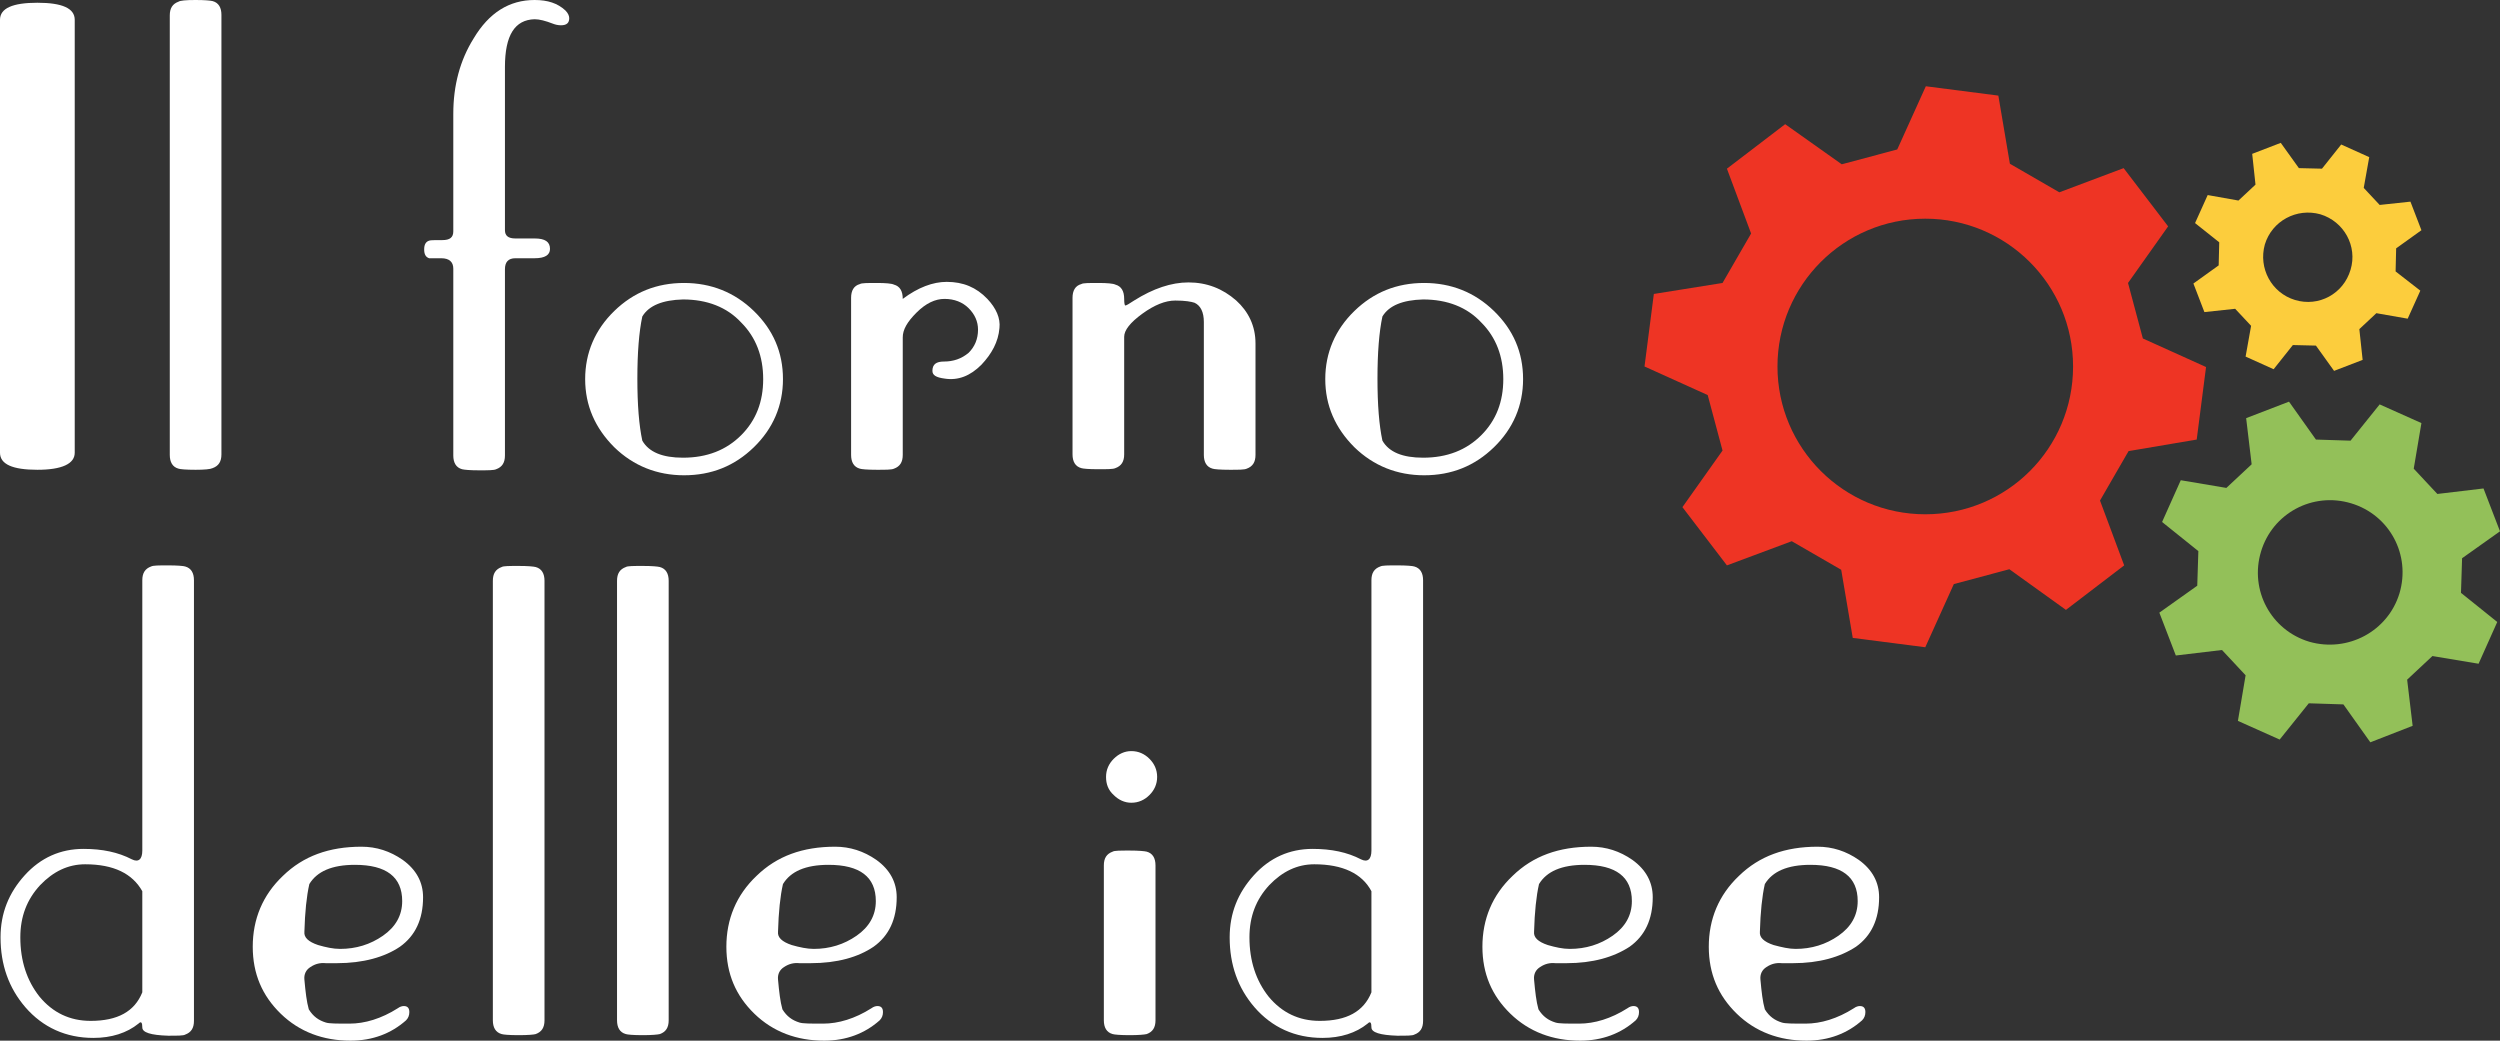 <?xml version="1.0" encoding="utf-8"?>
<!-- Generator: Adobe Illustrator 21.0.0, SVG Export Plug-In . SVG Version: 6.00 Build 0)  -->
<svg version="1.1" id="Layer_1" xmlns="http://www.w3.org/2000/svg" xmlns:xlink="http://www.w3.org/1999/xlink" x="0px" y="0px"
	 viewBox="0 0 455 189.4" style="enable-background:new 0 0 455 189.4;" xml:space="preserve">
<rect x="0" y="0" width="455" height="189.4" fill="#333333" stroke="none"/>
<style type="text/css">
	.st0{fill:#FFFFFF;}
	.st1{fill:#EE3424;}
	.st2{fill:#93C059;}
	.st3{fill:#FCCD3D;}
</style>
<g>
	<g>
		<path class="st0" d="M6.8,85.5c-4.5,0-6.8-1-6.8-3.1V3.6c0-2.1,2.3-3.1,6.8-3.1s6.8,1,6.8,3.1v78.8C13.6,84.4,11.3,85.5,6.8,85.5z
			"/>
		<path class="st0" d="M35.6,85.5c-1.8,0-2.8-0.1-3.1-0.2c-1.1-0.3-1.6-1.2-1.6-2.5v-80c0-1.3,0.5-2.1,1.6-2.5
			C32.8,0.1,33.8,0,35.6,0c1.7,0,2.7,0.1,3.1,0.2c1.1,0.3,1.6,1.2,1.6,2.5v80c0,1.3-0.5,2.1-1.6,2.5C38.3,85.4,37.2,85.5,35.6,85.5z
			"/>
		<path class="st0" d="M91.9,12.2v29.7c0,1,0.6,1.5,1.9,1.5c0.2,0,0.8,0,1.5,0c0.8,0,1.4,0,2,0c1.9,0,2.8,0.6,2.8,1.9
			c0,1.1-0.9,1.7-2.8,1.7c-0.6,0-1.2,0-2,0s-1.3,0-1.5,0c-1.3,0-1.9,0.7-1.9,2v33.9c0,1.3-0.5,2.1-1.6,2.5c-0.4,0.2-1.5,0.2-3.1,0.2
			c-1.7,0-2.7-0.1-3.1-0.2c-1.1-0.3-1.6-1.2-1.6-2.5v-34c0-1.2-0.7-1.9-2.2-1.9c-1.2,0-2,0-2.2,0c-0.6-0.2-0.9-0.7-0.9-1.6
			c0-0.9,0.3-1.4,0.9-1.6c0.2-0.1,1.1-0.1,2.4-0.1c1.4,0,2-0.5,2-1.6V20.7c0-5.1,1.2-9.7,3.7-13.7c2.8-4.7,6.5-7,11.1-7
			c2.4,0,4.2,0.6,5.6,1.9c0.5,0.5,0.7,1,0.7,1.4c0,0.9-0.5,1.3-1.5,1.3c-0.5,0-1-0.1-1.5-0.3c-1.3-0.5-2.4-0.8-3.3-0.8
			C93.7,3.6,91.9,6.4,91.9,12.2z"/>
		<path class="st0" d="M106.5,69c0-4.8,1.8-9,5.3-12.4s7.7-5.1,12.7-5.1c4.9,0,9.2,1.7,12.7,5.1c3.5,3.4,5.3,7.5,5.3,12.4
			c0,4.8-1.8,9-5.3,12.4s-7.7,5.1-12.7,5.1c-4.9,0-9.2-1.7-12.7-5.1C108.3,77.9,106.5,73.8,106.5,69z M116.9,57.6
			c-0.6,2.8-0.9,6.6-0.9,11.3c0,4.8,0.3,8.5,0.9,11.3c1.2,2.1,3.7,3.1,7.4,3.1c4.4,0,7.9-1.4,10.6-4.1c2.7-2.7,4-6.1,4-10.2
			s-1.3-7.6-4-10.3c-2.6-2.8-6.2-4.2-10.6-4.2C120.6,54.6,118.1,55.6,116.9,57.6z"/>
		<path class="st0" d="M178,60c0-1.5-0.6-2.8-1.7-3.9c-1.1-1.1-2.6-1.7-4.4-1.7c-1.7,0-3.4,0.8-5.1,2.5c-1.7,1.7-2.5,3.1-2.5,4.5
			v21.4c0,1.3-0.5,2.1-1.6,2.5c-0.4,0.2-1.5,0.2-3.1,0.2c-1.8,0-2.8-0.1-3.1-0.2c-1.1-0.3-1.6-1.2-1.6-2.5V54.2
			c0-1.3,0.5-2.2,1.6-2.5c0.3-0.2,1.4-0.2,3.1-0.2c1.6,0,2.7,0.1,3.1,0.3c1.1,0.3,1.6,1.2,1.6,2.6c2.8-2.1,5.5-3.1,8-3.1
			c3,0,5.4,1,7.4,3.1c1.6,1.7,2.4,3.5,2.2,5.3c-0.2,2.5-1.4,4.7-3.3,6.7c-2,2-4.2,2.9-6.7,2.5c-1.5-0.2-2.2-0.6-2.2-1.4
			c0-1.2,0.7-1.7,2.1-1.7c1.7,0,3.2-0.5,4.5-1.6C177.4,63.1,178,61.7,178,60z"/>
		<path class="st0" d="M228.5,62.5v20.3c0,1.3-0.5,2.1-1.6,2.5c-0.4,0.2-1.5,0.2-3.1,0.2c-1.8,0-2.8-0.1-3.1-0.2
			c-1.1-0.3-1.6-1.2-1.6-2.5V58.6c0-1.8-0.6-3-1.7-3.5c-0.6-0.2-1.7-0.4-3.5-0.4s-3.8,0.8-6,2.4c-2.2,1.6-3.3,3-3.3,4.2v21.4
			c0,1.3-0.5,2.1-1.6,2.5c-0.4,0.2-1.5,0.2-3.1,0.2c-1.8,0-2.8-0.1-3.1-0.2c-1.1-0.3-1.6-1.2-1.6-2.5V54.2c0-1.3,0.5-2.2,1.6-2.5
			c0.3-0.2,1.4-0.2,3.1-0.2c1.6,0,2.7,0.1,3.1,0.3c1.1,0.3,1.6,1.2,1.6,2.6c0,0.8,0.1,1.2,0.2,1.2c0.2,0,0.7-0.3,1.6-0.9
			c3.5-2.2,6.8-3.3,9.9-3.3c3.3,0,6.2,1.1,8.7,3.3C227.2,56.7,228.5,59.3,228.5,62.5z"/>
		<path class="st0" d="M241.2,69c0-4.8,1.8-9,5.3-12.4s7.7-5.1,12.7-5.1c4.9,0,9.2,1.7,12.7,5.1c3.5,3.4,5.3,7.5,5.3,12.4
			c0,4.8-1.8,9-5.3,12.4s-7.7,5.1-12.7,5.1c-4.9,0-9.2-1.7-12.7-5.1C243,77.9,241.2,73.8,241.2,69z M251.6,57.6
			c-0.6,2.8-0.9,6.6-0.9,11.3c0,4.8,0.3,8.5,0.9,11.3c1.2,2.1,3.7,3.1,7.4,3.1c4.4,0,7.9-1.4,10.6-4.1s4-6.1,4-10.2s-1.3-7.6-4-10.3
			c-2.6-2.8-6.2-4.2-10.6-4.2C255.3,54.6,252.8,55.6,251.6,57.6z"/>
		<path class="st0" d="M25.9,187c0-0.9-0.2-1.2-0.7-0.7c-2.1,1.7-4.9,2.6-8.2,2.6c-5,0-9.2-1.9-12.4-5.6c-3-3.5-4.5-7.7-4.5-12.7
			c0-4.4,1.5-8.1,4.4-11.3s6.5-4.8,10.7-4.8c3.4,0,6.3,0.6,8.8,1.9c1.2,0.6,1.9,0,1.9-1.6v-49.2c0-1.3,0.5-2.1,1.6-2.5
			c0.4-0.2,1.4-0.2,3.1-0.2c1.7,0,2.8,0.1,3.1,0.2c1.1,0.3,1.6,1.2,1.6,2.5v80.2c0,1.3-0.5,2.1-1.6,2.5c-0.3,0.2-1.4,0.2-3.1,0.2
			C27.4,188.4,25.9,187.9,25.9,187z M15.5,157.3c-3.1,0-5.8,1.3-8.2,3.8c-2.4,2.6-3.6,5.7-3.6,9.5c0,4.3,1.2,7.9,3.5,10.8
			c2.4,2.9,5.5,4.4,9.3,4.4c4.9,0,8-1.7,9.4-5.2v-18.4C24.1,159,20.7,157.3,15.5,157.3z"/>
		<path class="st0" d="M61.3,175.3c-0.7,0-1.3,0-2,0c-1-0.1-1.9,0.1-2.8,0.7c-0.8,0.5-1.2,1.3-1.1,2.3c0.2,2.2,0.4,4,0.8,5.4
			c0.8,1.3,1.8,2,3.1,2.4c0.6,0.2,2,0.2,4.3,0.2c2.8,0,5.8-0.9,8.8-2.8c0.4-0.3,0.8-0.4,1.1-0.4c0.7,0,1,0.4,1,1.1
			c0,0.6-0.2,1.1-0.6,1.5c-2.7,2.4-6.1,3.7-10.1,3.7c-5,0-9.3-1.6-12.7-4.9c-3.4-3.3-5.1-7.3-5.1-12.2c0-5,1.8-9.4,5.5-12.9
			c3.7-3.6,8.4-5.3,14.3-5.3c2.7,0,5.2,0.8,7.5,2.4c2.5,1.8,3.7,4.1,3.7,6.8c0,4-1.4,7-4.2,9C70,174.2,66.1,175.3,61.3,175.3z
			 M61.9,172.7c2.9,0,5.5-0.8,7.8-2.4c2.3-1.6,3.5-3.7,3.5-6.3c0-4.4-2.9-6.6-8.6-6.6c-4.2,0-6.9,1.2-8.3,3.5
			c-0.5,2.2-0.8,5.1-0.9,8.7c-0.1,1,0.7,1.8,2.5,2.4C59.3,172.4,60.6,172.7,61.9,172.7z"/>
		<path class="st0" d="M94.4,188.4c-1.8,0-2.8-0.1-3.1-0.2c-1.1-0.3-1.6-1.2-1.6-2.5v-80c0-1.3,0.5-2.1,1.6-2.5
			c0.3-0.2,1.4-0.2,3.1-0.2s2.7,0.1,3.1,0.2c1.1,0.3,1.6,1.2,1.6,2.5v80c0,1.3-0.5,2.1-1.6,2.5C97.2,188.3,96.1,188.4,94.4,188.4z"
			/>
		<path class="st0" d="M117,188.4c-1.8,0-2.8-0.1-3.1-0.2c-1.1-0.3-1.6-1.2-1.6-2.5v-80c0-1.3,0.5-2.1,1.6-2.5
			c0.3-0.2,1.4-0.2,3.1-0.2s2.7,0.1,3.1,0.2c1.1,0.3,1.6,1.2,1.6,2.5v80c0,1.3-0.5,2.1-1.6,2.5C119.7,188.3,118.6,188.4,117,188.4z"
			/>
		<path class="st0" d="M147.5,175.3c-0.7,0-1.3,0-2,0c-1-0.1-1.9,0.1-2.8,0.7c-0.8,0.5-1.2,1.3-1.1,2.3c0.2,2.2,0.4,4,0.8,5.4
			c0.8,1.3,1.8,2,3.1,2.4c0.6,0.2,2,0.2,4.3,0.2c2.8,0,5.8-0.9,8.8-2.8c0.4-0.3,0.8-0.4,1.1-0.4c0.7,0,1,0.4,1,1.1
			c0,0.6-0.2,1.1-0.6,1.5c-2.7,2.4-6.1,3.7-10.1,3.7c-5,0-9.3-1.6-12.7-4.9c-3.4-3.3-5.1-7.3-5.1-12.2c0-5,1.8-9.4,5.5-12.9
			c3.7-3.6,8.4-5.3,14.3-5.3c2.7,0,5.2,0.8,7.5,2.4c2.5,1.8,3.7,4.1,3.7,6.8c0,4-1.4,7-4.2,9C156.2,174.2,152.4,175.3,147.5,175.3z
			 M148.1,172.7c2.9,0,5.5-0.8,7.8-2.4c2.3-1.6,3.5-3.7,3.5-6.3c0-4.4-2.9-6.6-8.6-6.6c-4.2,0-6.9,1.2-8.3,3.5
			c-0.5,2.2-0.8,5.1-0.9,8.7c-0.1,1,0.7,1.8,2.5,2.4C145.5,172.4,146.9,172.7,148.1,172.7z"/>
		<path class="st0" d="M205.6,188.4c-1.7,0-2.8-0.1-3.1-0.2c-1.1-0.3-1.6-1.2-1.6-2.5v-28.2c0-1.3,0.5-2.1,1.6-2.5
			c0.3-0.2,1.4-0.2,3.1-0.2c1.6,0,2.7,0.1,3.1,0.2c1.1,0.3,1.6,1.2,1.6,2.5v28.2c0,1.3-0.5,2.1-1.6,2.5
			C208.3,188.3,207.2,188.4,205.6,188.4z M201.3,141.4c0-1.3,0.5-2.4,1.4-3.3c0.9-0.9,2-1.4,3.2-1.4c1.3,0,2.4,0.5,3.3,1.4
			c0.9,0.9,1.4,2,1.4,3.3s-0.5,2.4-1.4,3.3c-0.9,0.9-2,1.4-3.3,1.4c-1.2,0-2.3-0.5-3.2-1.4C201.7,143.8,201.3,142.7,201.3,141.4z"/>
		<path class="st0" d="M249.6,187c0-0.9-0.2-1.2-0.7-0.7c-2.1,1.7-4.9,2.6-8.2,2.6c-5,0-9.2-1.9-12.4-5.6c-3-3.5-4.5-7.7-4.5-12.7
			c0-4.4,1.5-8.1,4.4-11.3s6.5-4.8,10.7-4.8c3.4,0,6.3,0.6,8.8,1.9c1.2,0.6,1.9,0,1.9-1.6v-49.2c0-1.3,0.5-2.1,1.6-2.5
			c0.4-0.2,1.4-0.2,3.1-0.2s2.8,0.1,3.1,0.2c1.1,0.3,1.6,1.2,1.6,2.5v80.2c0,1.3-0.5,2.1-1.6,2.5c-0.3,0.2-1.4,0.2-3.1,0.2
			C251.2,188.4,249.6,187.9,249.6,187z M239.2,157.3c-3.1,0-5.8,1.3-8.2,3.8c-2.4,2.6-3.6,5.7-3.6,9.5c0,4.3,1.2,7.9,3.5,10.8
			c2.4,2.9,5.5,4.4,9.3,4.4c4.9,0,8-1.7,9.4-5.2v-18.4C247.9,159,244.4,157.3,239.2,157.3z"/>
		<path class="st0" d="M285.1,175.3c-0.7,0-1.3,0-2,0c-1-0.1-1.9,0.1-2.8,0.7c-0.8,0.5-1.2,1.3-1.1,2.3c0.2,2.2,0.4,4,0.8,5.4
			c0.8,1.3,1.8,2,3.1,2.4c0.6,0.2,2,0.2,4.3,0.2c2.8,0,5.8-0.9,8.8-2.8c0.4-0.3,0.8-0.4,1.1-0.4c0.7,0,1,0.4,1,1.1
			c0,0.6-0.2,1.1-0.6,1.5c-2.7,2.4-6.1,3.7-10.1,3.7c-5,0-9.3-1.6-12.7-4.9c-3.4-3.3-5.1-7.3-5.1-12.2c0-5,1.8-9.4,5.5-12.9
			c3.7-3.6,8.4-5.3,14.3-5.3c2.7,0,5.2,0.8,7.5,2.4c2.5,1.8,3.7,4.1,3.7,6.8c0,4-1.4,7-4.2,9C293.7,174.2,289.9,175.3,285.1,175.3z
			 M285.7,172.7c2.9,0,5.5-0.8,7.8-2.4c2.3-1.6,3.5-3.7,3.5-6.3c0-4.4-2.9-6.6-8.6-6.6c-4.2,0-6.9,1.2-8.3,3.5
			c-0.5,2.2-0.8,5.1-0.9,8.7c-0.1,1,0.7,1.8,2.5,2.4C283.1,172.4,284.4,172.7,285.7,172.7z"/>
		<path class="st0" d="M326.3,175.3c-0.7,0-1.3,0-2,0c-1-0.1-1.9,0.1-2.8,0.7c-0.8,0.5-1.2,1.3-1.1,2.3c0.2,2.2,0.4,4,0.8,5.4
			c0.8,1.3,1.8,2,3.1,2.4c0.6,0.2,2,0.2,4.3,0.2c2.8,0,5.8-0.9,8.8-2.8c0.4-0.3,0.8-0.4,1.1-0.4c0.7,0,1,0.4,1,1.1
			c0,0.6-0.2,1.1-0.6,1.5c-2.7,2.4-6.1,3.7-10.1,3.7c-5,0-9.3-1.6-12.7-4.9c-3.4-3.3-5.1-7.3-5.1-12.2c0-5,1.8-9.4,5.5-12.9
			c3.7-3.6,8.4-5.3,14.3-5.3c2.7,0,5.2,0.8,7.5,2.4c2.5,1.8,3.7,4.1,3.7,6.8c0,4-1.4,7-4.2,9C334.9,174.2,331.1,175.3,326.3,175.3z
			 M326.8,172.7c2.9,0,5.5-0.8,7.8-2.4c2.3-1.6,3.5-3.7,3.5-6.3c0-4.4-2.9-6.6-8.6-6.6c-4.2,0-6.9,1.2-8.3,3.5
			c-0.5,2.2-0.8,5.1-0.9,8.7c-0.1,1,0.7,1.8,2.5,2.4C324.3,172.4,325.6,172.7,326.8,172.7z"/>
	</g>
	<path class="st1" d="M399.8,80l1.7-13.2L390,61.6l-2.7-10.1l7.3-10.3l-8.1-10.6L374.8,35l-9-5.2l-2.1-12.4l-13.2-1.7l-5.2,11.5
		l-10.1,2.7l-10.3-7.3l-10.6,8.1l4.4,11.8l-5.2,9l-12.5,2l-1.7,13.2l11.5,5.2l2.7,10.1l-7.3,10.3l8.1,10.6l11.8-4.4l9,5.2l2.1,12.4
		l13.2,1.7l5.2-11.5l10.1-2.7L376,111l10.6-8.1l-4.4-11.8l5.2-9L399.8,80z M350.4,93.6c-14.8,0-26.9-12-26.9-26.9
		c0-14.8,12-26.9,26.9-26.9c14.8,0,26.9,12,26.9,26.9S365.3,93.6,350.4,93.6z"/>
	<path class="st2" d="M451.1,120.8l3.4-7.6l-6.6-5.3l0.2-6.3l6.9-4.9l-3-7.8l-8.4,1l-4.3-4.6l1.4-8.3l-7.6-3.4l-5.3,6.6l-6.3-0.2
		l-4.9-6.9l-7.8,3l1,8.4l-4.6,4.3l-8.3-1.4l-3.4,7.6l6.6,5.3l-0.2,6.3l-6.9,4.9l3,7.8l8.4-1l4.3,4.6l-1.4,8.3l7.6,3.4l5.3-6.6
		l6.3,0.2l4.9,6.9l7.7-3l-1-8.4l4.6-4.3L451.1,120.8z M420.3,116.8c-7-2.1-10.9-9.4-8.8-16.4s9.4-10.9,16.4-8.8s10.9,9.4,8.8,16.4
		C434.6,114.9,427.3,118.8,420.3,116.8z"/>
	<path class="st3" d="M438.2,58l2.3-5.1l-4.5-3.5l0.1-4.2l4.6-3.3l-2-5.2l-5.6,0.6l-2.9-3.1l1-5.6l-5.1-2.3l-3.5,4.4l-4.2-0.1
		l-3.3-4.6l-5.2,2l0.6,5.6l-3.1,2.9l-5.6-1l-2.3,5.1l4.4,3.5l-0.1,4.2l-4.6,3.3l2,5.2l5.6-0.6l2.9,3.1l-1,5.6l5.1,2.3l3.5-4.4
		l4.2,0.1l3.3,4.6l5.2-2l-0.6-5.6l3.1-2.9L438.2,58z M417.7,54.6c-4.3-1.3-6.7-5.8-5.5-10.1c1.3-4.3,5.8-6.7,10.1-5.5
		c4.3,1.3,6.8,5.8,5.5,10.1C426.5,53.5,422,55.9,417.7,54.6z"/>
</g>
</svg>

